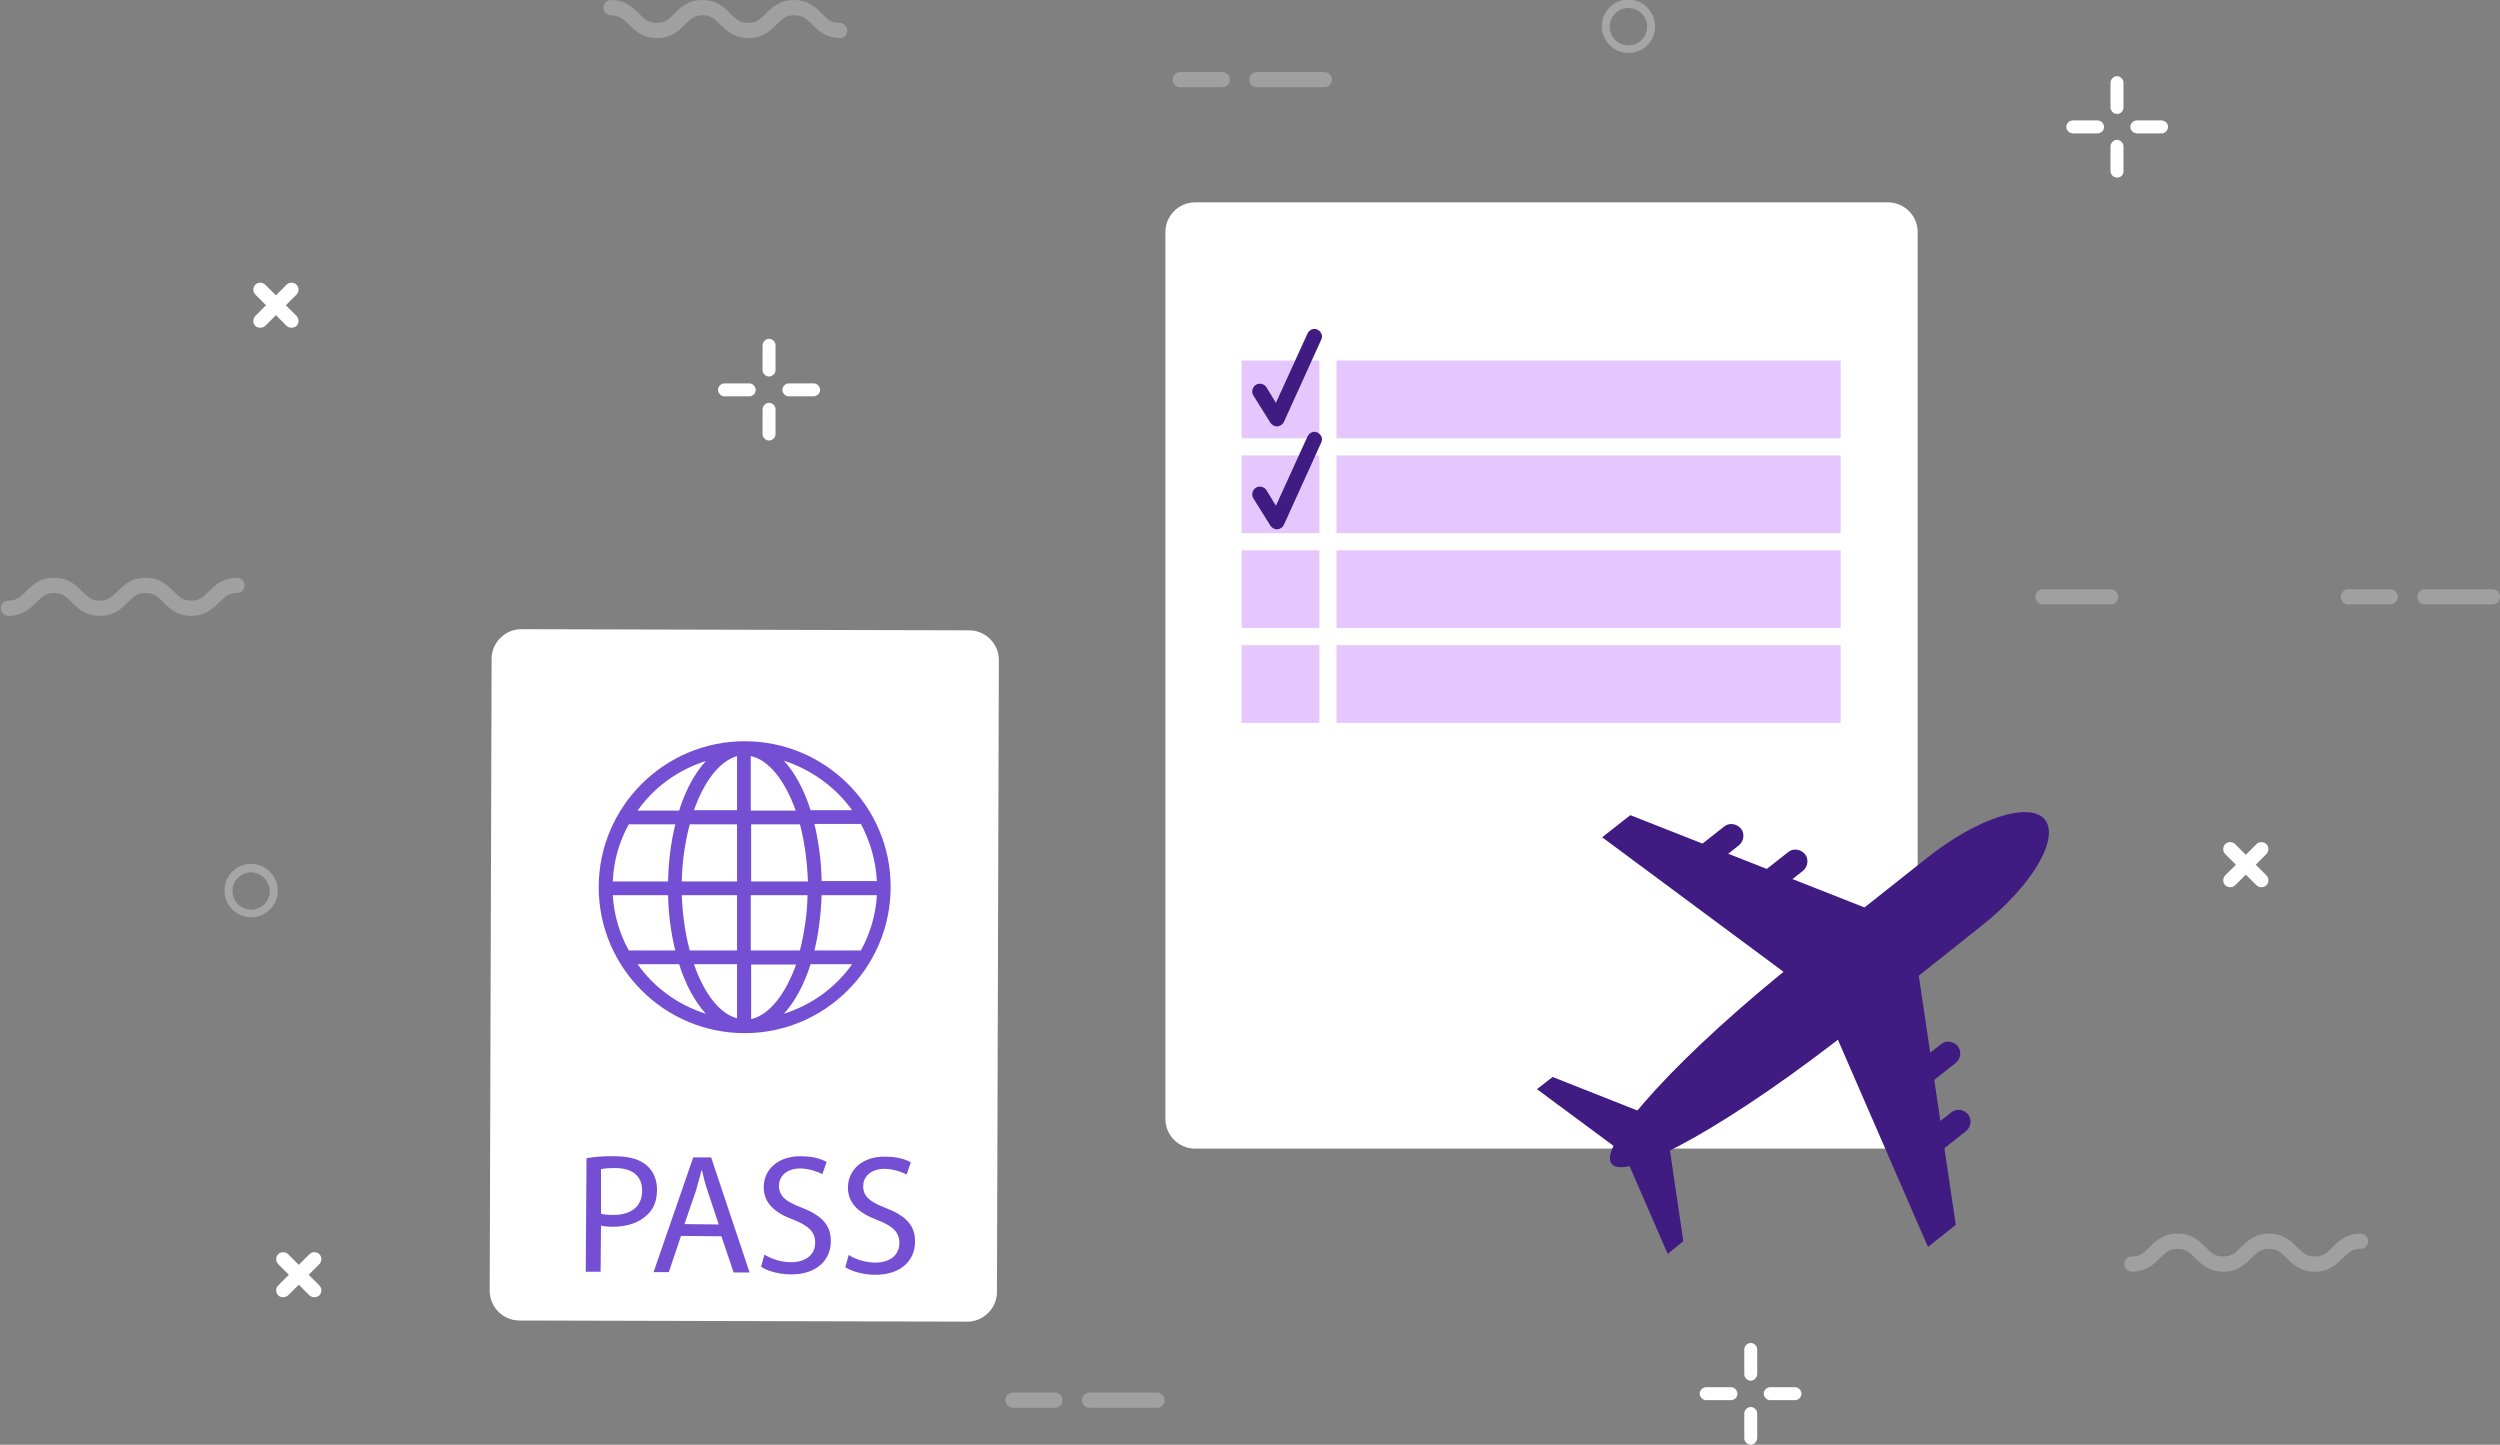 <?xml version="1.0" encoding="utf-8"?>
<!-- Generator: Adobe Illustrator 21.0.0, SVG Export Plug-In . SVG Version: 6.00 Build 0)  -->
<svg version="1.1" id="Слой_2" xmlns="http://www.w3.org/2000/svg" xmlns:xlink="http://www.w3.org/1999/xlink" x="0px" y="0px"
	 viewBox="0 0 656 379.1" style="enable-background:new 0 0 656 379.1;" xml:space="preserve">
<rect x="0" y="0" width="656" height="379.1" fill="#808080" stroke="none"/>
<style type="text/css">
	.st0{fill:#FFFFFF;}
	.st1{fill:#754FD3;}
	.st2{opacity:0.42;}
	.st3{fill:#C279FB;}
	.st4{fill:#3F1B82;}
	.st5{opacity:0.25;}
	.st6{opacity:0.3;fill:#FFFFFF;}
	.st7{opacity:0.25;fill:#FFFFFF;}
</style>
<g>
	<rect x="321.3" y="69.7" class="st0" width="166.3" height="214.9"/>
	<g>
		<path class="st0" d="M495.4,299.4H313.6c-3.2,0-5.8-2.6-5.8-5.8V60.9c0-3.2,2.6-5.8,5.8-5.8h181.8c3.2,0,5.8,2.6,5.8,5.8v232.7
			C501.2,296.8,498.6,299.4,495.4,299.4z"/>
		<path class="st0" d="M495.4,301.4H313.6c-4.3,0-7.8-3.5-7.8-7.8V60.9c0-4.3,3.5-7.8,7.8-7.8h181.8c4.3,0,7.8,3.5,7.8,7.8v232.7
			C503.2,297.9,499.7,301.4,495.4,301.4z M313.6,57c-2.1,0-3.8,1.7-3.8,3.8v232.7c0,2.1,1.7,3.8,3.8,3.8h181.8
			c2.1,0,3.8-1.7,3.8-3.8V60.9c0-2.1-1.7-3.8-3.8-3.8H313.6z"/>
	</g>
	<g>
		<path class="st0" d="M253.8,344.8l-117.5-0.3c-3.2,0-5.8-2.6-5.8-5.8l0.5-165.8c0-3.2,2.6-5.8,5.8-5.8l117.5,0.3
			c3.2,0,5.8,2.6,5.8,5.8L259.6,339C259.6,342.2,257,344.8,253.8,344.8z"/>
		<path class="st0" d="M253.8,346.8C253.8,346.8,253.8,346.8,253.8,346.8l-117.5-0.3c-4.3,0-7.8-3.5-7.8-7.8l0.5-165.8
			c0-2.1,0.8-4,2.3-5.5s3.4-2.3,5.5-2.3l117.5,0.3c4.3,0,7.8,3.5,7.8,7.8L261.6,339c0,2.1-0.8,4-2.3,5.5
			C257.8,346,255.9,346.8,253.8,346.8z M136.7,169c-1,0-2,0.4-2.7,1.1c-0.7,0.7-1.1,1.7-1.1,2.7l-0.5,165.8c0,2.1,1.7,3.8,3.8,3.8
			l117.5,0.3c0,0,0,0,0,0c1,0,2-0.4,2.7-1.1c0.7-0.7,1.1-1.7,1.1-2.7l0.5-165.8c0-2.1-1.7-3.8-3.8-3.8L136.7,169
			C136.7,169,136.7,169,136.7,169z"/>
	</g>
	<path class="st1" d="M195.4,194.5c-21.1,0-38.3,17.2-38.3,38.3c0,21.1,17.2,38.3,38.3,38.3s38.3-17.2,38.3-38.3
		C233.8,211.7,216.6,194.5,195.4,194.5z M225.9,249.4l-12.2,0c1.1-4.4,1.7-9.3,1.9-14.5l14.5,0C229.8,240.1,228.3,245,225.9,249.4z
		 M160.8,234.9l14.5,0c0.1,5.2,0.8,10.1,1.9,14.5l-12.2,0C162.6,245.1,161.1,240.1,160.8,234.9z M165,216.3l12.2,0
		c-1.1,4.5-1.8,9.6-1.9,15l-14.5,0C161,225.9,162.5,220.8,165,216.3z M197,212.7l0-14.3c4.8,1,9,6.5,11.8,14.3L197,212.7z
		 M209.9,216.3c1.2,4.5,1.9,9.6,2.1,15l-14.9,0l0-15L209.9,216.3z M193.4,198.4l0,14.2l-11.3,0C184.7,205.1,188.8,199.7,193.4,198.4
		z M193.4,216.3l0,15l-14.5,0c0.1-5.4,0.9-10.5,2.1-15L193.4,216.3z M178.9,234.9l14.5,0l0,14.5l-12.4,0
		C179.8,245,179.1,240.1,178.9,234.9z M193.4,253l0,14.2c-4.6-1.2-8.7-6.6-11.3-14.2L193.4,253z M197.1,267.4l0-14.3l11.8,0
		C206.1,260.9,201.8,266.4,197.1,267.4z M197,249.4l0-14.5l14.9,0c-0.1,5.2-0.9,10.1-2,14.5L197,249.4z M215.6,231.2
		c-0.1-5.4-0.8-10.4-1.9-15l12.2,0c2.4,4.5,3.9,9.6,4.2,15L215.6,231.2z M223.6,212.6l-10.9,0c-1.7-5.4-4.1-9.8-7-13
		C213,202,219.3,206.6,223.6,212.6z M185.2,199.7c-2.9,3.2-5.3,7.6-7,13l-10.9,0C171.6,206.6,177.9,202,185.2,199.7z M167.3,253
		l10.9,0c1.7,5.4,4.1,9.8,7,13C177.9,263.7,171.6,259.1,167.3,253z M205.7,266c2.9-3.2,5.3-7.6,7-13l10.9,0
		C219.3,259.1,213,263.7,205.7,266z"/>
	<g>
		<path class="st1" d="M153.9,303.9c1.9-0.3,4.3-0.6,7.5-0.5c3.8,0,6.7,0.9,8.4,2.5c1.6,1.4,2.6,3.6,2.6,6.3c0,2.7-0.8,4.9-2.4,6.4
			c-2.1,2.2-5.4,3.3-9.2,3.3c-1.2,0-2.2-0.1-3.1-0.3l-0.1,12.1l-3.9,0L153.9,303.9z M157.7,318.5c0.8,0.2,1.9,0.3,3.2,0.3
			c4.7,0,7.6-2.2,7.6-6.4c0-4-2.8-5.9-7.1-5.9c-1.7,0-3,0.1-3.7,0.3L157.7,318.5z"/>
		<path class="st1" d="M178.7,324.3l-3.2,9.5l-4,0l10.4-30.1l4.7,0l10.1,30.2l-4.2,0l-3.2-9.5L178.7,324.3z M188.6,321.3l-2.9-8.7
			c-0.7-2-1.1-3.8-1.5-5.5l-0.1,0c-0.5,1.8-1,3.6-1.5,5.4l-3,8.7L188.6,321.3z"/>
		<path class="st1" d="M200.6,329.2c1.7,1.1,4.3,2,7,2c4,0,6.3-2.1,6.3-5.1c0-2.8-1.6-4.4-5.6-6c-4.9-1.8-7.9-4.3-7.9-8.6
			c0-4.7,3.9-8.2,9.8-8.1c3.1,0,5.3,0.7,6.7,1.5l-1.1,3.2c-1-0.5-3-1.4-5.7-1.5c-4.1,0-5.7,2.4-5.7,4.5c0,2.8,1.8,4.2,6,5.8
			c5.1,2,7.7,4.5,7.6,8.9c0,4.6-3.5,8.7-10.6,8.6c-2.9,0-6.1-0.9-7.7-2L200.6,329.2z"/>
		<path class="st1" d="M222.7,329.3c1.7,1.1,4.3,2,7,2c4,0,6.3-2.1,6.3-5.1c0-2.8-1.6-4.4-5.6-6c-4.9-1.8-7.9-4.3-7.9-8.6
			c0-4.7,3.9-8.2,9.8-8.1c3.1,0,5.3,0.7,6.7,1.5l-1.1,3.2c-1-0.5-3-1.4-5.7-1.5c-4.1,0-5.7,2.4-5.7,4.5c0,2.8,1.8,4.2,6,5.8
			c5.1,2,7.7,4.5,7.6,8.9c0,4.6-3.5,8.7-10.6,8.6c-2.9,0-6.1-0.9-7.7-2L222.7,329.3z"/>
	</g>
	<g class="st2">
		<rect x="325.8" y="94.6" class="st3" width="20.4" height="20.4"/>
		<rect x="350.7" y="94.6" class="st3" width="132.3" height="20.4"/>
	</g>
	<g class="st2">
		<rect x="325.8" y="119.5" class="st3" width="20.4" height="20.4"/>
		<rect x="350.7" y="119.5" class="st3" width="132.3" height="20.4"/>
	</g>
	<g class="st2">
		<rect x="325.8" y="144.4" class="st3" width="20.4" height="20.4"/>
		<rect x="350.7" y="144.4" class="st3" width="132.3" height="20.4"/>
	</g>
	<g class="st2">
		<rect x="325.8" y="169.3" class="st3" width="20.4" height="20.4"/>
		<rect x="350.7" y="169.3" class="st3" width="132.3" height="20.4"/>
	</g>
	<g>
		<polygon id="XMLID_141_" class="st4" points="437.5,297.2 427.3,305.3 437.6,329 441.7,325.7 		"/>
		<polygon id="XMLID_140_" class="st4" points="434.2,293.2 424.1,301.2 403.3,285.8 407.4,282.6 		"/>
		<g id="XMLID_135_">
			<g id="XMLID_137_">
				<path id="XMLID_139_" class="st4" d="M445.8,222.1l6.6-5.2c1.3-1.1,3.3-0.8,4.4,0.5l0,0c1.1,1.3,0.8,3.3-0.5,4.4l-3.8,3
					L445.8,222.1z"/>
				<path id="XMLID_138_" class="st4" d="M462.6,228.8l6.6-5.2c1.3-1.1,3.3-0.8,4.4,0.5l0,0c1.1,1.3,0.8,3.3-0.5,4.4l-3.8,3
					L462.6,228.8z"/>
			</g>
			<polygon id="XMLID_136_" class="st4" points="489.2,238.1 489.9,239 468.7,255.8 468,255 420.4,219.7 427.8,213.9 			"/>
		</g>
		<g id="XMLID_130_">
			<g id="XMLID_132_">
				<path id="XMLID_134_" class="st4" d="M509.3,302l6.6-5.2c1.3-1.1,1.6-3,0.5-4.4l0,0c-1.1-1.3-3-1.6-4.4-0.5l-3.8,3L509.3,302z"
					/>
				<path id="XMLID_133_" class="st4" d="M506.6,284.1l6.6-5.2c1.3-1.1,1.6-3,0.5-4.4l0,0c-1.1-1.3-3-1.6-4.4-0.5l-3.8,3
					L506.6,284.1z"/>
			</g>
			<polygon id="XMLID_131_" class="st4" points="503.5,256.1 502.8,255.2 481.6,272.1 482.3,272.9 505.9,327.2 513.2,321.4 			"/>
		</g>
		<path id="XMLID_129_" class="st4" d="M472.6,251.3c-31.4,24.9-53.6,49.2-49.7,54.1c3.9,4.9,32.6-11.3,64-36.2l33.1-26.3
			c13.1-10.4,20.5-22.8,16.6-27.8c-3.9-4.9-17.7-0.5-30.8,9.9L472.6,251.3z"/>
	</g>
	<g>
		<path class="st0" d="M201.8,115.6c-0.9,0-1.7-0.8-1.7-1.7v-6.5c0-0.9,0.8-1.7,1.7-1.7c0.9,0,1.7,0.8,1.7,1.7v6.5
			C203.5,114.8,202.7,115.6,201.8,115.6z"/>
		<path class="st0" d="M201.8,98.8c-0.9,0-1.7-0.8-1.7-1.7v-6.5c0-0.9,0.8-1.7,1.7-1.7c0.9,0,1.7,0.8,1.7,1.7v6.5
			C203.5,98,202.7,98.8,201.8,98.8z"/>
		<path class="st0" d="M196.6,104h-6.5c-0.9,0-1.7-0.8-1.7-1.7s0.8-1.7,1.7-1.7h6.5c0.9,0,1.7,0.8,1.7,1.7S197.6,104,196.6,104z"/>
		<path class="st0" d="M213.4,104H207c-0.9,0-1.7-0.8-1.7-1.7s0.8-1.7,1.7-1.7h6.5c0.9,0,1.7,0.8,1.7,1.7S214.4,104,213.4,104z"/>
	</g>
	<g>
		<path class="st0" d="M459.4,379.1c-0.9,0-1.7-0.8-1.7-1.7v-6.5c0-0.9,0.8-1.7,1.7-1.7s1.7,0.8,1.7,1.7v6.5
			C461,378.3,460.3,379.1,459.4,379.1z"/>
		<path class="st0" d="M459.4,362.3c-0.9,0-1.7-0.8-1.7-1.7v-6.5c0-0.9,0.8-1.7,1.7-1.7s1.7,0.8,1.7,1.7v6.5
			C461,361.5,460.3,362.3,459.4,362.3z"/>
		<path class="st0" d="M454.2,367.4h-6.5c-0.9,0-1.7-0.8-1.7-1.7c0-0.9,0.8-1.7,1.7-1.7h6.5c0.9,0,1.7,0.8,1.7,1.7
			C455.9,366.7,455.1,367.4,454.2,367.4z"/>
		<path class="st0" d="M471,367.4h-6.5c-0.9,0-1.7-0.8-1.7-1.7c0-0.9,0.8-1.7,1.7-1.7h6.5c0.9,0,1.7,0.8,1.7,1.7
			C472.7,366.7,471.9,367.4,471,367.4z"/>
	</g>
	<g>
		<path class="st0" d="M74.3,340.4c-0.5,0-1-0.2-1.3-0.5c-0.7-0.7-0.7-1.9,0-2.6l8.2-8.2c0.7-0.7,1.9-0.7,2.6,0
			c0.7,0.7,0.7,1.9,0,2.6l-8.2,8.2C75.2,340.2,74.8,340.4,74.3,340.4z"/>
		<path class="st0" d="M82.5,340.4c-0.5,0-1-0.2-1.3-0.5l-8.2-8.2c-0.7-0.7-0.7-1.9,0-2.6c0.7-0.7,1.9-0.7,2.6,0l8.2,8.2
			c0.7,0.7,0.7,1.9,0,2.6C83.4,340.2,82.9,340.4,82.5,340.4z"/>
	</g>
	<g class="st5">
		<path class="st0" d="M303.6,369.4h-17.7c-1.1,0-2-0.9-2-2s0.9-2,2-2h17.7c1.1,0,2,0.9,2,2S304.7,369.4,303.6,369.4z"/>
		<path class="st0" d="M276.8,369.4h-11c-1.1,0-2-0.9-2-2s0.9-2,2-2h11c1.1,0,2,0.9,2,2S277.9,369.4,276.8,369.4z"/>
	</g>
	<path class="st6" d="M65.9,240.7c-3.8,0-7-3.1-7-7s3.1-7,7-7c3.8,0,7,3.1,7,7S69.7,240.7,65.9,240.7z M65.9,228.9
		c-2.7,0-4.9,2.2-4.9,4.9c0,2.7,2.2,4.9,4.9,4.9c2.7,0,4.9-2.2,4.9-4.9C70.7,231.1,68.5,228.9,65.9,228.9z"/>
	<path class="st6" d="M427.3,13.9c-3.8,0-7-3.1-7-7s3.1-7,7-7c3.8,0,7,3.1,7,7S431.2,13.9,427.3,13.9z M427.3,2.1
		c-2.7,0-4.9,2.2-4.9,4.9c0,2.7,2.2,4.9,4.9,4.9c2.7,0,4.9-2.2,4.9-4.9C432.2,4.3,430,2.1,427.3,2.1z"/>
	<g class="st5">
		<path class="st0" d="M654,158.6h-17.7c-1.1,0-2-0.9-2-2s0.9-2,2-2H654c1.1,0,2,0.9,2,2S655.1,158.6,654,158.6z"/>
		<path class="st0" d="M627.2,158.6h-11c-1.1,0-2-0.9-2-2s0.9-2,2-2h11c1.1,0,2,0.9,2,2S628.3,158.6,627.2,158.6z"/>
	</g>
	<g>
		<path class="st0" d="M585.2,232.8c-0.5,0-1-0.2-1.3-0.5c-0.7-0.7-0.7-1.9,0-2.6l8.2-8.2c0.7-0.7,1.9-0.7,2.6,0s0.7,1.9,0,2.6
			l-8.2,8.2C586.2,232.6,585.7,232.8,585.2,232.8z"/>
		<path class="st0" d="M593.4,232.8c-0.5,0-1-0.2-1.3-0.5l-8.2-8.2c-0.7-0.7-0.7-1.9,0-2.6s1.9-0.7,2.6,0l8.2,8.2
			c0.7,0.7,0.7,1.9,0,2.6C594.4,232.6,593.9,232.8,593.4,232.8z"/>
	</g>
	<path class="st7" d="M50.2,161.6c-3.8,0-5.8-2-7.4-3.6c-1.4-1.4-2.4-2.4-4.6-2.4c-2.2,0-3.2,1-4.6,2.4c-1.6,1.6-3.6,3.6-7.4,3.6
		c-3.8,0-5.8-2-7.4-3.6c-1.4-1.4-2.4-2.4-4.6-2.4c-2.2,0-3.2,1-4.6,2.4c-1.6,1.6-3.6,3.6-7.4,3.6c-1.1,0-2-0.9-2-2s0.9-2,2-2
		c2.2,0,3.2-1,4.6-2.4c1.6-1.6,3.6-3.6,7.4-3.6c3.8,0,5.8,2,7.4,3.6c1.4,1.4,2.4,2.4,4.6,2.4c2.2,0,3.2-1,4.6-2.4
		c1.6-1.6,3.6-3.6,7.4-3.6c3.8,0,5.8,2,7.4,3.6c1.4,1.4,2.4,2.4,4.6,2.4s3.2-1,4.6-2.4c1.6-1.6,3.6-3.6,7.4-3.6c1.1,0,2,0.9,2,2
		s-0.9,2-2,2c-2.2,0-3.2,1-4.6,2.4C56,159.6,54,161.6,50.2,161.6z"/>
	<path class="st7" d="M220.5,10c-3.8,0-5.8-2-7.4-3.6C211.6,5,210.6,4,208.4,4s-3.2,1-4.6,2.4c-1.6,1.6-3.6,3.6-7.4,3.6
		c-3.8,0-5.8-2-7.4-3.6C187.5,5,186.5,4,184.4,4c-2.2,0-3.2,1-4.6,2.4c-1.6,1.6-3.6,3.6-7.4,3.6c-3.8,0-5.8-2-7.4-3.6
		C163.5,5,162.4,4,160.3,4c-1.1,0-2-0.9-2-2s0.9-2,2-2c3.8,0,5.8,2,7.4,3.6c1.4,1.4,2.4,2.4,4.6,2.4c2.2,0,3.2-1,4.6-2.4
		c1.6-1.6,3.6-3.6,7.4-3.6c3.8,0,5.8,2,7.4,3.6c1.4,1.4,2.4,2.4,4.6,2.4c2.2,0,3.2-1,4.6-2.4c1.6-1.6,3.6-3.6,7.4-3.6s5.8,2,7.4,3.6
		c1.4,1.4,2.4,2.4,4.6,2.4c1.1,0,2,0.9,2,2S221.6,10,220.5,10z"/>
	<path class="st7" d="M607.4,333.7c-3.8,0-5.8-2-7.4-3.6c-1.4-1.4-2.4-2.4-4.6-2.4c-2.2,0-3.2,1-4.6,2.4c-1.6,1.6-3.6,3.6-7.4,3.6
		s-5.8-2-7.4-3.6c-1.4-1.4-2.4-2.4-4.6-2.4c-2.2,0-3.2,1-4.6,2.4c-1.6,1.6-3.6,3.6-7.4,3.6c-1.1,0-2-0.9-2-2s0.9-2,2-2
		c2.2,0,3.2-1,4.6-2.4c1.6-1.6,3.6-3.6,7.4-3.6c3.8,0,5.8,2,7.4,3.6c1.4,1.4,2.4,2.4,4.6,2.4c2.2,0,3.2-1,4.6-2.4
		c1.6-1.6,3.6-3.6,7.4-3.6c3.8,0,5.8,2,7.4,3.6c1.4,1.4,2.4,2.4,4.6,2.4c2.2,0,3.2-1,4.6-2.4c1.6-1.6,3.6-3.6,7.4-3.6
		c1.1,0,2,0.9,2,2s-0.9,2-2,2c-2.2,0-3.2,1-4.6,2.4C613.2,331.7,611.2,333.7,607.4,333.7z"/>
	<g class="st5">
		<path class="st0" d="M347.5,22.9h-17.7c-1.1,0-2-0.9-2-2s0.9-2,2-2h17.7c1.1,0,2,0.9,2,2S348.6,22.9,347.5,22.9z"/>
		<path class="st0" d="M320.7,22.9h-11c-1.1,0-2-0.9-2-2s0.9-2,2-2h11c1.1,0,2,0.9,2,2S321.8,22.9,320.7,22.9z"/>
	</g>
	<g>
		<path class="st0" d="M68.3,86c-0.5,0-1-0.2-1.3-0.5c-0.7-0.7-0.7-1.9,0-2.6l8.2-8.2c0.7-0.7,1.9-0.7,2.6,0c0.7,0.7,0.7,1.9,0,2.6
			l-8.2,8.2C69.3,85.8,68.8,86,68.3,86z"/>
		<path class="st0" d="M76.5,86c-0.5,0-1-0.2-1.3-0.5L67,77.3c-0.7-0.7-0.7-1.9,0-2.6c0.7-0.7,1.9-0.7,2.6,0l8.2,8.2
			c0.7,0.7,0.7,1.9,0,2.6C77.5,85.8,77,86,76.5,86z"/>
	</g>
	<path class="st4" d="M335.1,111.9c-0.7,0-1.3-0.4-1.7-0.9l-4.5-7.2c-0.6-0.9-0.3-2.2,0.6-2.8c0.9-0.6,2.2-0.3,2.8,0.6l2.5,4.1
		l8.3-18.2c0.5-1,1.6-1.5,2.6-1c1,0.5,1.5,1.6,1,2.6l-9.8,21.6c-0.3,0.7-1,1.1-1.7,1.2C335.2,111.9,335.2,111.9,335.1,111.9z"/>
	<path class="st4" d="M335.1,138.9c-0.7,0-1.3-0.4-1.7-0.9l-4.5-7.2c-0.6-0.9-0.3-2.2,0.6-2.8c0.9-0.6,2.2-0.3,2.8,0.6l2.5,4.1
		l8.3-18.2c0.5-1,1.6-1.5,2.6-1c1,0.5,1.5,1.6,1,2.6l-9.8,21.6c-0.3,0.7-1,1.1-1.7,1.2C335.2,138.9,335.2,138.9,335.1,138.9z"/>
	<g>
		<path class="st0" d="M555.5,46.6c-0.9,0-1.7-0.8-1.7-1.7v-6.5c0-0.9,0.8-1.7,1.7-1.7s1.7,0.8,1.7,1.7V45
			C557.2,45.9,556.5,46.6,555.5,46.6z"/>
		<path class="st0" d="M555.5,29.9c-0.9,0-1.7-0.8-1.7-1.7v-6.5c0-0.9,0.8-1.7,1.7-1.7s1.7,0.8,1.7,1.7v6.5
			C557.2,29.1,556.5,29.9,555.5,29.9z"/>
		<path class="st0" d="M550.4,35h-6.5c-0.9,0-1.7-0.8-1.7-1.7c0-0.9,0.8-1.7,1.7-1.7h6.5c0.9,0,1.7,0.8,1.7,1.7
			C552.1,34.3,551.3,35,550.4,35z"/>
		<path class="st0" d="M567.2,35h-6.5c-0.9,0-1.7-0.8-1.7-1.7c0-0.9,0.8-1.7,1.7-1.7h6.5c0.9,0,1.7,0.8,1.7,1.7
			C568.8,34.3,568.1,35,567.2,35z"/>
	</g>
	<g class="st5">
		<path class="st0" d="M553.8,158.6h-17.7c-1.1,0-2-0.9-2-2s0.9-2,2-2h17.7c1.1,0,2,0.9,2,2S555,158.6,553.8,158.6z"/>
	</g>
</g>
</svg>
